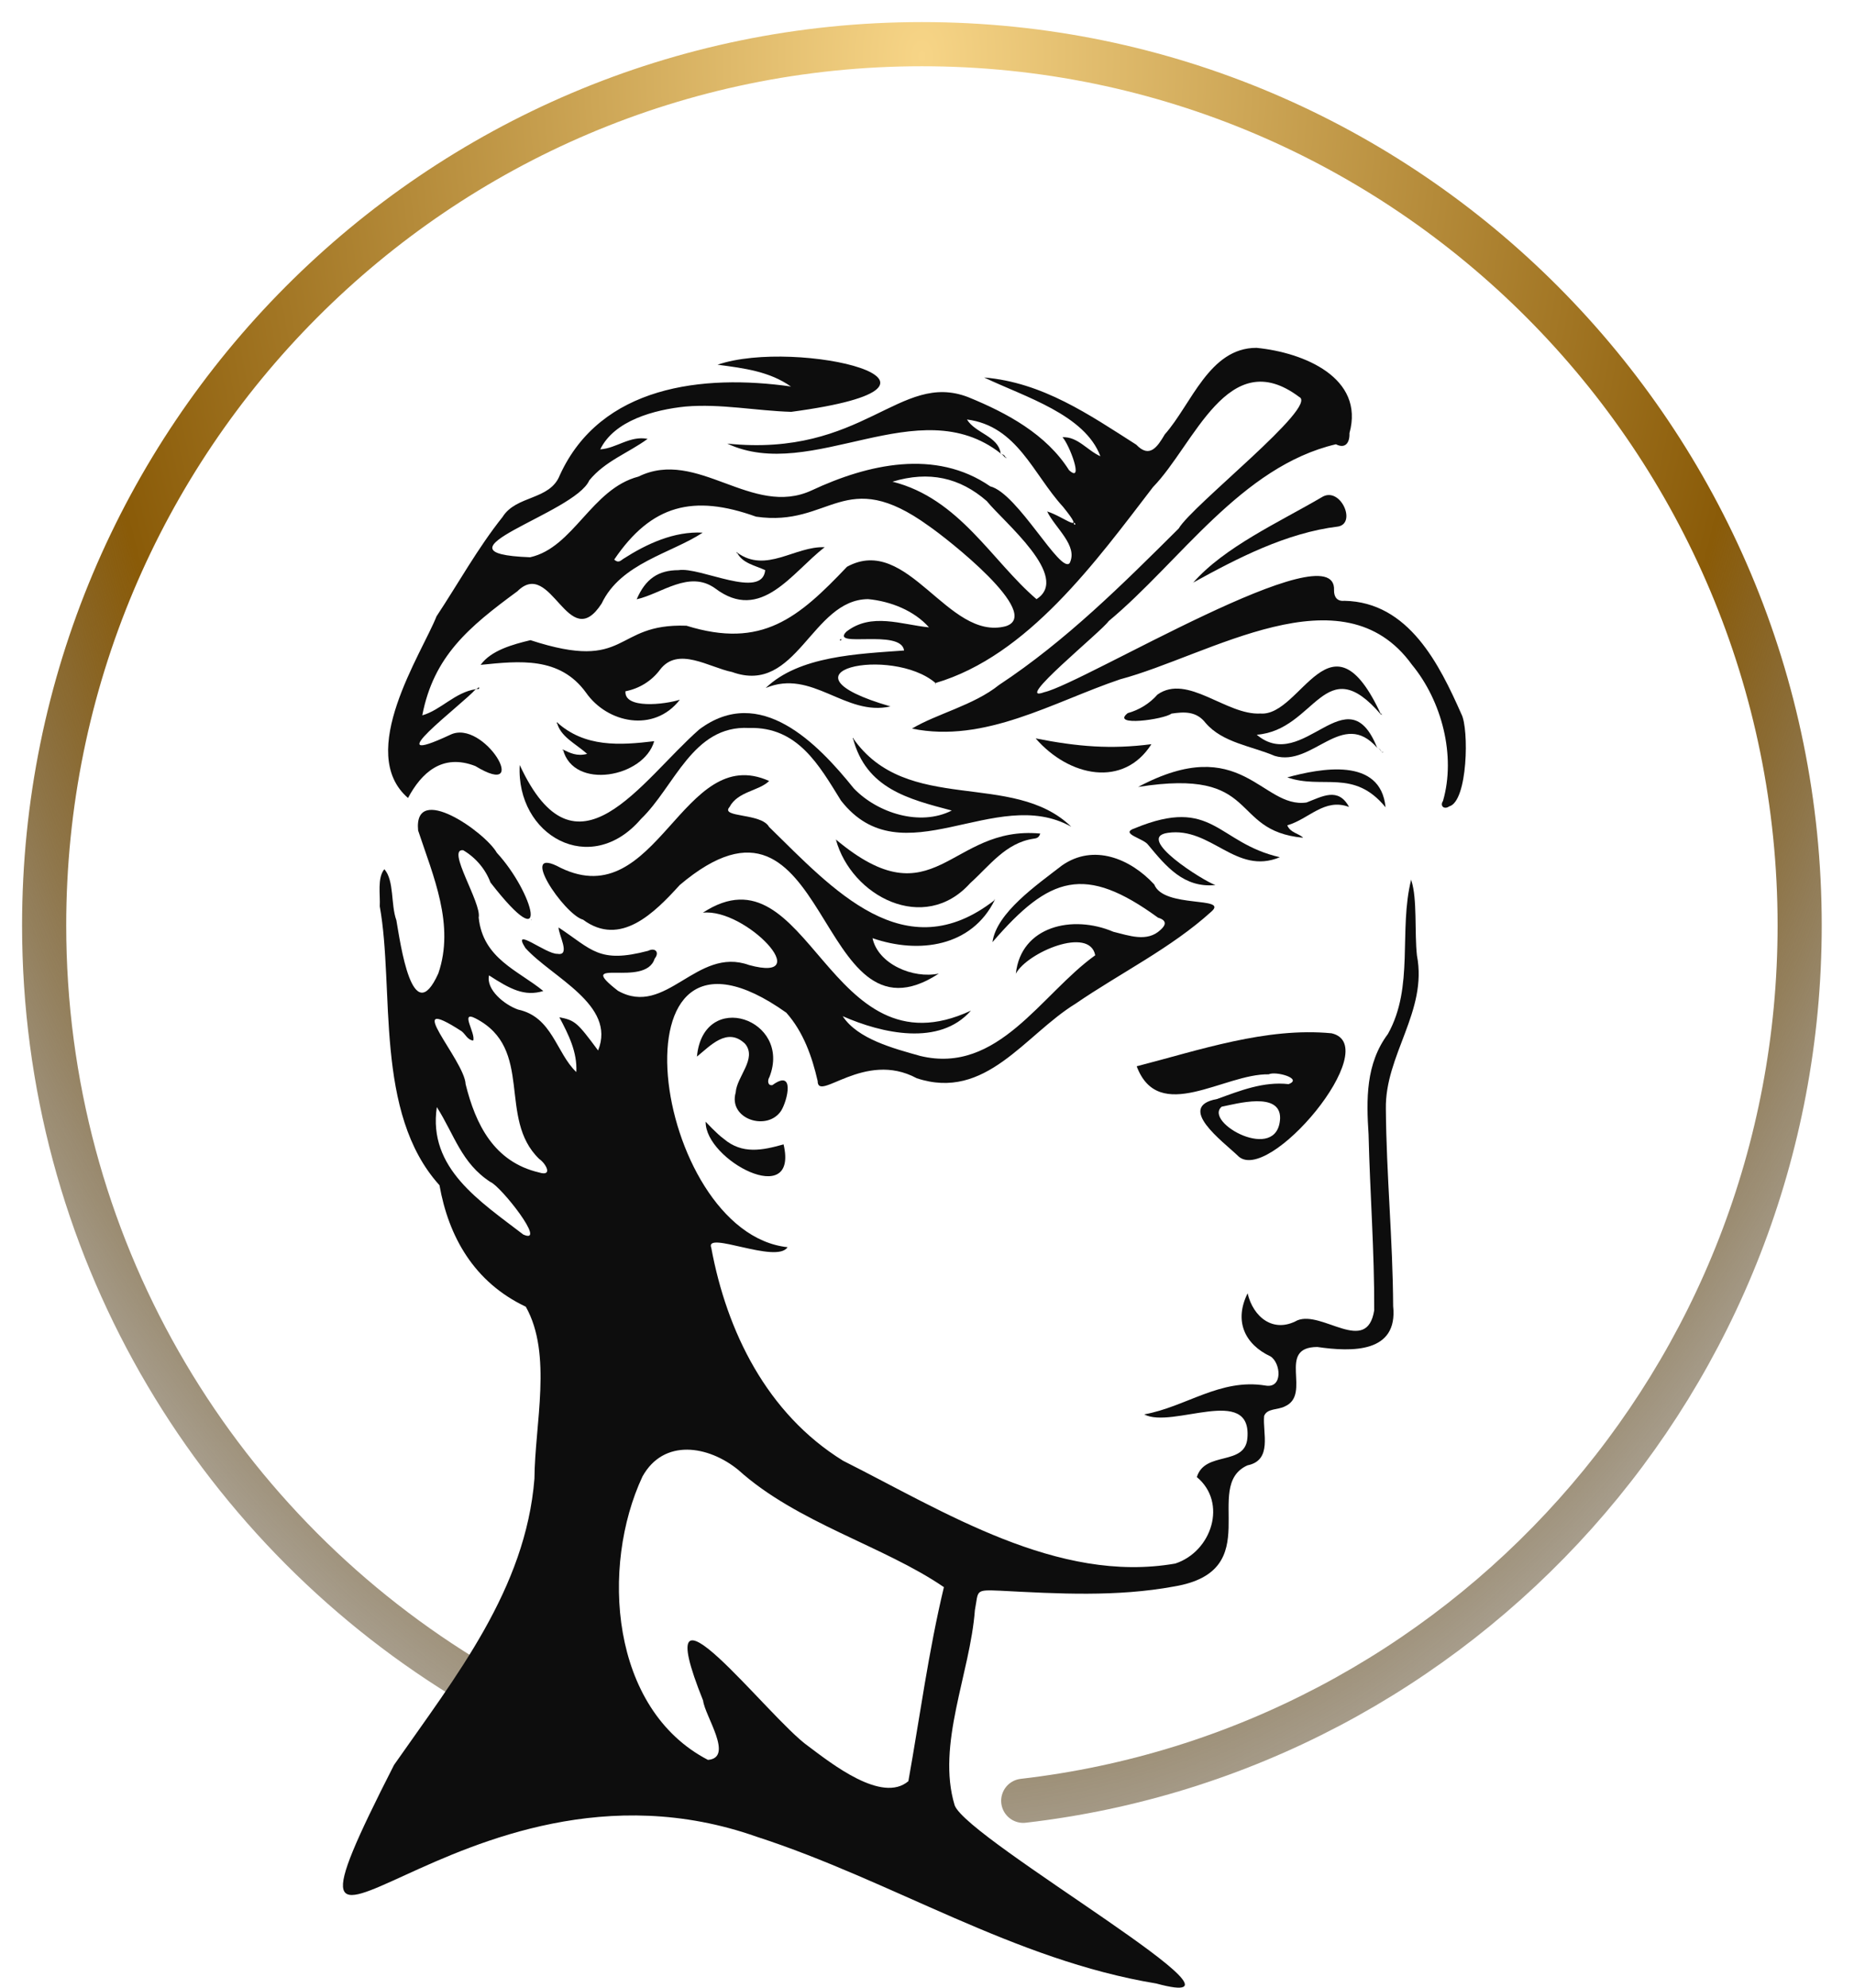 <svg width="42" height="45" viewBox="0 0 42 45" fill="none" xmlns="http://www.w3.org/2000/svg">
<path d="M23.18 40.769C33.081 39.628 40.769 31.19 40.769 20.95C40.769 9.932 31.867 1 20.885 1C9.903 1 1 9.932 1 20.95C1 28.148 4.799 34.455 10.495 37.964" stroke="url(#paint0_radial_331_217)" stroke-linecap="round"/>
<path d="M32.099 21.632C32.042 21.107 32.109 20.355 31.974 19.939C31.974 19.935 31.972 19.926 31.969 19.911C31.679 21.065 32.041 22.34 31.441 23.409C30.937 24.083 30.952 24.889 31.003 25.682C31.035 27.009 31.137 28.338 31.131 29.665C30.965 30.693 29.953 29.661 29.39 29.892C28.844 30.192 28.388 29.816 28.263 29.28C27.949 29.91 28.201 30.437 28.783 30.709C29.015 30.857 29.068 31.44 28.667 31.368C27.64 31.2 26.868 31.851 25.92 32.021C26.554 32.359 28.364 31.333 28.258 32.559C28.204 33.199 27.295 32.841 27.113 33.44C27.811 34.02 27.451 35.127 26.624 35.398C23.957 35.863 21.378 34.215 19.098 33.07C17.372 32.003 16.463 30.141 16.113 28.25C15.956 27.848 17.593 28.623 17.841 28.236C14.77 27.904 13.692 19.998 17.813 22.927C18.2 23.363 18.396 23.92 18.523 24.474C18.523 24.963 19.581 23.771 20.766 24.41C22.332 24.931 23.217 23.428 24.364 22.724C25.385 22.024 26.528 21.467 27.441 20.639C27.847 20.287 26.363 20.571 26.148 20.024C25.608 19.439 24.772 19.092 24.056 19.595C23.489 20.034 22.574 20.664 22.483 21.33C23.779 19.828 24.575 19.569 26.233 20.775C26.451 20.841 26.404 20.95 26.29 21.052C25.987 21.339 25.574 21.18 25.222 21.095C24.293 20.699 23.127 20.971 23.013 22.043C23.271 21.561 24.683 20.963 24.811 21.627C23.583 22.504 22.613 24.332 20.847 23.906C20.239 23.735 19.429 23.524 19.09 23.006C19.98 23.397 21.282 23.694 21.995 22.88C18.742 24.401 18.342 19.083 15.923 20.663C16.894 20.556 18.508 22.268 16.969 21.848C15.779 21.418 15.09 23.044 13.999 22.431C12.973 21.635 14.619 22.38 14.83 21.704C14.948 21.557 14.842 21.446 14.682 21.526C13.565 21.82 13.413 21.498 12.655 20.998C12.645 21.146 12.938 21.649 12.629 21.594C12.371 21.608 11.575 20.949 11.902 21.462C12.5 22.127 13.968 22.748 13.549 23.782C13.076 23.144 13.027 23.101 12.672 23.03C12.882 23.428 13.079 23.818 13.056 24.271C12.598 23.837 12.514 23.023 11.736 22.856C11.427 22.747 11.008 22.406 11.078 22.082C11.561 22.395 11.882 22.566 12.308 22.436C11.742 21.971 10.94 21.706 10.844 20.773C10.915 20.446 10.1 19.199 10.494 19.249C10.779 19.418 10.997 19.676 11.111 19.979C12.51 21.777 12.086 20.206 11.255 19.306C10.991 18.838 9.365 17.697 9.472 18.802C9.816 19.839 10.306 20.939 9.93 22.037C9.341 23.343 9.07 21.349 8.979 20.833C8.85 20.479 8.934 19.935 8.707 19.678C8.542 19.879 8.618 20.259 8.603 20.52C8.941 22.389 8.47 25.192 9.956 26.833C10.162 27.997 10.738 29.028 11.911 29.583C12.518 30.658 12.115 32.241 12.107 33.476C11.908 35.978 10.325 37.955 8.926 39.958C5.423 46.828 10.37 39.191 17.145 41.584C20.209 42.576 22.967 44.374 26.192 44.905C28.979 45.662 21.919 41.66 21.627 40.872C21.209 39.497 21.978 37.885 22.085 36.452C22.171 36.006 22.072 35.987 22.663 36.013C23.973 36.082 25.301 36.156 26.598 35.917C28.727 35.562 27.206 33.651 28.259 33.175C28.833 33.059 28.6 32.438 28.637 32.057C28.703 31.881 28.949 31.923 29.107 31.84C29.73 31.566 28.905 30.499 29.842 30.495C30.63 30.609 31.673 30.635 31.56 29.57C31.553 28.081 31.406 26.596 31.395 25.107C31.372 23.884 32.344 22.896 32.099 21.632ZM11.854 27.949C10.872 27.195 9.69 26.448 9.896 25.064C10.297 25.696 10.45 26.33 11.11 26.76C11.339 26.847 12.407 28.197 11.854 27.949ZM12.208 26.543C11.191 26.304 10.774 25.457 10.548 24.545C10.525 24.001 9.042 22.431 10.459 23.348C10.548 23.418 10.589 23.543 10.72 23.558C10.78 23.392 10.409 22.871 10.771 23.055C12.113 23.743 11.26 25.318 12.216 26.239C12.365 26.339 12.536 26.646 12.208 26.543ZM21.383 35.932C21.035 37.383 20.84 38.859 20.578 40.325C19.981 40.832 18.842 39.931 18.308 39.531C17.407 38.897 14.592 35.175 15.928 38.5C15.965 38.844 16.634 39.795 16.038 39.843C13.821 38.693 13.604 35.459 14.554 33.428C15.036 32.559 16.047 32.725 16.725 33.278C18.056 34.479 20.022 35 21.383 35.932ZM23.009 22.046C23.014 22.046 23.017 22.046 23.014 22.04C23.012 22.042 23.01 22.044 23.009 22.047L23.009 22.046ZM12.029 20.834H12.034C12.034 20.834 12.03 20.831 12.029 20.834Z" fill="#0D0D0D"/>
<path d="M33.107 16.169C32.609 15.046 31.915 13.63 30.455 13.602C30.287 13.62 30.217 13.508 30.221 13.36C30.287 11.984 24.536 15.475 23.656 15.671C22.917 15.943 24.96 14.292 25.115 14.062C26.735 12.715 28.118 10.563 30.263 10.058C30.483 10.17 30.579 10.015 30.57 9.807C30.918 8.551 29.536 7.98 28.465 7.875C27.393 7.872 26.988 9.158 26.387 9.834C26.221 10.115 26.044 10.386 25.74 10.067C24.672 9.386 23.62 8.658 22.294 8.546C23.227 8.99 24.574 9.386 24.928 10.329C24.633 10.2 24.412 9.879 24.069 9.899C24.221 10.053 24.566 10.963 24.218 10.645C23.705 9.833 22.816 9.351 21.935 8.992C20.38 8.391 19.563 10.361 16.475 10.043C18.399 10.943 20.806 8.806 22.669 10.265C22.615 9.873 22.096 9.811 21.905 9.497C23.047 9.644 23.404 10.736 24.082 11.474C24.632 12.156 24.103 11.695 23.722 11.579C23.903 11.956 24.428 12.353 24.232 12.748C24.022 13.002 23.055 11.166 22.433 11.011C21.195 10.156 19.66 10.507 18.39 11.101C17.034 11.731 15.798 10.135 14.463 10.79C13.399 11.067 12.994 12.398 12.009 12.616C9.593 12.527 13.023 11.627 13.349 10.876C13.705 10.438 14.232 10.257 14.671 9.936C14.27 9.857 13.965 10.15 13.598 10.173C13.917 9.519 14.823 9.276 15.529 9.204C16.33 9.136 17.124 9.3 17.924 9.324C22.537 8.709 18.041 7.644 16.255 8.257C16.871 8.337 17.438 8.413 17.916 8.75C15.924 8.468 13.606 8.73 12.681 10.76C12.456 11.331 11.696 11.206 11.384 11.705C10.82 12.413 10.385 13.204 9.889 13.953C9.553 14.8 8.055 17.04 9.243 18.066C9.547 17.497 10.019 17.052 10.768 17.343C12.058 18.127 10.966 16.265 10.202 16.634C8.467 17.445 10.462 15.959 10.777 15.603C10.306 15.673 9.988 16.076 9.566 16.195C9.825 14.856 10.617 14.197 11.722 13.385C12.495 12.617 12.871 14.834 13.63 13.663C14.062 12.749 15.209 12.527 15.919 12.059C15.269 12.024 14.649 12.313 14.12 12.652C14.065 12.687 14.012 12.759 13.914 12.669C14.759 11.423 15.71 11.188 17.128 11.697C18.82 11.944 19.123 10.519 21.041 11.908C21.436 12.179 23.651 13.905 22.782 14.178C21.471 14.521 20.566 12.078 19.188 12.831C18.09 13.986 17.263 14.698 15.551 14.166C13.873 14.106 14.27 15.228 12.017 14.493C11.617 14.589 11.124 14.724 10.888 15.052C11.768 14.963 12.68 14.861 13.274 15.679C13.757 16.374 14.818 16.595 15.401 15.841C15.059 15.951 14.136 16.056 14.169 15.65C14.484 15.589 14.763 15.415 14.95 15.164C15.357 14.623 16.063 15.11 16.584 15.214C18.057 15.748 18.381 13.572 19.666 13.564C20.173 13.612 20.708 13.822 21.045 14.203C20.419 14.142 19.739 13.859 19.172 14.302C18.799 14.684 20.413 14.225 20.481 14.727C19.437 14.804 18.102 14.848 17.346 15.576C18.398 15.133 19.145 16.227 20.173 15.993C17.414 15.195 20.201 14.613 21.193 15.463C23.285 14.848 24.832 12.704 26.12 11.027C27.061 10.062 27.819 7.775 29.432 8.987C29.877 9.196 27.002 11.445 26.702 11.965C25.429 13.23 24.147 14.508 22.632 15.507C22.058 15.968 21.22 16.159 20.66 16.495C22.31 16.835 23.864 15.889 25.374 15.38C27.394 14.843 30.409 12.865 31.986 15.049C32.664 15.871 32.985 17.112 32.689 18.134C32.614 18.246 32.715 18.336 32.831 18.256C33.253 18.14 33.279 16.493 33.107 16.169ZM17.916 8.75C17.924 8.75 17.895 8.766 17.895 8.767L17.916 8.75ZM23.48 13.564C22.472 12.704 21.737 11.286 20.218 10.905C21.047 10.654 21.746 10.813 22.354 11.344C22.731 11.813 24.27 13.063 23.48 13.565V13.564ZM24.349 11.88C24.324 11.87 24.32 11.853 24.337 11.832C24.354 11.847 24.37 11.866 24.349 11.881V11.88ZM22.676 10.27L22.669 10.265C22.669 10.27 22.666 10.274 22.665 10.279L22.676 10.27ZM19.067 14.477C19.067 14.469 19.067 14.466 19.058 14.468L19.067 14.477ZM10.78 15.592C10.78 15.596 10.78 15.601 10.78 15.605L10.792 15.602L10.78 15.592Z" fill="#0D0D0D"/>
<path d="M22.535 20.375C22.016 21.431 20.823 21.605 19.766 21.24C19.891 21.826 20.686 22.166 21.268 22.041C18.441 23.889 18.831 17.137 15.399 20.036C14.824 20.669 14.053 21.446 13.208 20.821C12.776 20.705 11.695 19.097 12.702 19.648C14.896 20.709 15.455 16.796 17.424 17.681C17.194 17.909 16.715 17.913 16.526 18.271C16.31 18.516 17.246 18.4 17.422 18.721C18.862 20.125 20.494 21.971 22.535 20.375Z" fill="#0D0D0D"/>
<path d="M19.321 16.707C20.537 18.464 22.942 17.429 24.268 18.717C22.552 17.753 20.435 19.9 19.051 18.124C18.556 17.326 18.072 16.448 16.969 16.481C15.691 16.413 15.282 17.811 14.521 18.541C13.372 19.879 11.685 18.911 11.774 17.32C13.054 20.083 14.51 17.683 15.842 16.513C17.218 15.485 18.517 16.824 19.342 17.849C19.877 18.407 20.843 18.715 21.561 18.35C20.581 18.091 19.617 17.855 19.321 16.707Z" fill="#0D0D0D"/>
<path d="M30.165 23.393C28.683 23.251 27.168 23.776 25.75 24.14C26.25 25.464 27.729 24.303 28.742 24.322C28.896 24.243 29.525 24.418 29.191 24.544C28.622 24.48 28.092 24.692 27.572 24.881C26.624 25.052 27.711 25.849 28.036 26.16C28.706 26.875 31.389 23.675 30.165 23.393ZM28.999 25.316C28.954 26.354 27.253 25.409 27.676 25.055C28.009 24.99 29.008 24.704 28.999 25.316Z" fill="#0D0D0D"/>
<path d="M31.288 16.182C30.002 14.682 29.808 16.531 28.47 16.634C29.525 17.528 30.521 15.229 31.198 16.93C30.411 16.028 29.74 17.372 28.877 17.113C28.352 16.889 27.695 16.815 27.312 16.368C27.103 16.097 26.827 16.113 26.537 16.156C26.372 16.288 25.151 16.457 25.547 16.145C25.81 16.072 26.045 15.926 26.222 15.724C26.903 15.246 27.779 16.197 28.553 16.154C29.483 16.229 30.146 13.704 31.288 16.182Z" fill="#0D0D0D"/>
<path d="M18.936 19.006C21.183 20.888 21.505 18.678 23.565 18.871C23.535 18.976 23.468 18.979 23.414 18.988C22.78 19.082 22.415 19.603 21.977 19.996C20.936 21.154 19.285 20.292 18.936 19.006Z" fill="#0D0D0D"/>
<path d="M29.161 18.685C29.237 18.86 29.419 18.863 29.521 18.966C27.815 18.809 28.591 17.372 25.783 17.816C28.131 16.566 28.58 18.314 29.598 18.168C29.95 18.034 30.315 17.812 30.561 18.269C30.002 18.06 29.656 18.543 29.161 18.685Z" fill="#0D0D0D"/>
<path d="M15.788 23.921C15.934 22.382 17.949 23.069 17.43 24.385C17.385 24.453 17.385 24.587 17.499 24.566C18.013 24.19 17.84 24.916 17.695 25.148C17.381 25.621 16.494 25.337 16.666 24.735C16.69 24.37 17.153 23.972 16.882 23.634C16.476 23.238 16.084 23.684 15.788 23.921Z" fill="#0D0D0D"/>
<path d="M16.697 12.509C17.353 12.992 18.01 12.359 18.682 12.389C17.938 12.961 17.241 14.108 16.199 13.319C15.612 12.899 14.988 13.44 14.423 13.568C14.622 13.107 14.909 12.909 15.372 12.908C15.86 12.827 17.267 13.585 17.335 12.908C17.103 12.8 16.813 12.751 16.697 12.509Z" fill="#0D0D0D"/>
<path d="M28.994 19.407C27.994 19.823 27.442 18.715 26.457 18.855C25.692 18.962 27.268 19.948 27.533 20.037C26.821 20.108 26.417 19.617 26.011 19.128C25.912 18.979 25.343 18.873 25.713 18.749C27.488 18.02 27.565 19.081 28.994 19.407Z" fill="#0D0D0D"/>
<path d="M27.027 13.194C27.734 12.386 28.966 11.828 29.936 11.261C30.353 10.988 30.742 11.839 30.316 11.92C29.143 12.062 28.031 12.637 27.02 13.195L27.027 13.194Z" fill="#0D0D0D"/>
<path d="M12.754 16.97C12.912 17.046 13.07 17.129 13.301 17.067C13.028 16.825 12.694 16.68 12.615 16.35C13.244 16.922 14.039 16.875 14.82 16.78C14.587 17.603 12.993 17.895 12.754 16.97Z" fill="#0D0D0D"/>
<path d="M23.461 16.717C24.412 16.905 25.171 16.967 26.084 16.848C25.455 17.837 24.225 17.593 23.461 16.717Z" fill="#0D0D0D"/>
<path d="M16.396 25.783C16.814 26.137 17.268 26.044 17.751 25.908C18.098 27.392 15.968 26.263 15.986 25.395C15.986 25.395 16.238 25.67 16.396 25.783Z" fill="#0D0D0D"/>
<path d="M31.388 18.277C30.666 17.393 29.958 17.88 29.162 17.599C29.906 17.398 31.277 17.127 31.388 18.277Z" fill="#0D0D0D"/>
<path d="M10.789 15.601L10.854 15.558C10.867 15.643 10.766 15.568 10.789 15.601Z" fill="#0D0D0D"/>
<path d="M22.664 10.282C22.691 10.279 22.717 10.286 22.739 10.302C22.76 10.317 22.775 10.34 22.78 10.365C22.744 10.343 22.701 10.262 22.664 10.282Z" fill="#0D0D0D"/>
<path d="M31.322 17.045C31.283 17.017 31.241 16.92 31.198 16.93C31.271 16.94 31.277 17.009 31.322 17.045Z" fill="#0D0D0D"/>
<path d="M12.762 16.978L12.731 16.991C12.739 16.986 12.756 16.96 12.762 16.978Z" fill="#0D0D0D"/>
<path d="M22.528 20.383L22.523 20.351C22.526 20.358 22.542 20.377 22.528 20.383Z" fill="#0D0D0D"/>
<path d="M12.029 20.834L12.051 20.808C12.044 20.815 12.041 20.836 12.029 20.834Z" fill="#0D0D0D"/>
<path d="M19.341 16.709L19.314 16.73C19.379 16.752 19.296 16.699 19.341 16.709Z" fill="#0D0D0D"/>
<path d="M12.636 16.353L12.607 16.375C12.675 16.402 12.594 16.341 12.636 16.353Z" fill="#0D0D0D"/>
<path d="M31.272 16.173C31.331 16.161 31.284 16.221 31.301 16.165C31.307 16.147 31.281 16.146 31.287 16.181L31.272 16.173Z" fill="#0D0D0D"/>
<path d="M21.194 15.463L21.203 15.491C21.198 15.482 21.174 15.471 21.194 15.463Z" fill="#0D0D0D"/>
<path d="M19.058 14.468C19.032 14.52 19.11 14.475 19.055 14.498C19.01 14.513 19.025 14.455 19.067 14.477L19.058 14.468Z" fill="#0D0D0D"/>
<path d="M16.715 12.516C16.655 12.528 16.704 12.465 16.693 12.522C16.69 12.536 16.712 12.535 16.7 12.509L16.715 12.516Z" fill="#0D0D0D"/>
<path d="M22.782 10.355L22.789 10.376C22.824 10.337 22.78 10.37 22.782 10.355Z" fill="#0D0D0D"/>
<path d="M31.308 17.036L31.331 17.032C31.291 16.991 31.337 17.06 31.308 17.036Z" fill="#0D0D0D"/>
<defs>
<radialGradient id="paint0_radial_331_217" cx="0" cy="0" r="1" gradientUnits="userSpaceOnUse" gradientTransform="translate(20.885 1) rotate(90) scale(50.751 32.297)">
<stop stop-color="#F7D587"/>
<stop offset="0.595" stop-color="#8A5B08"/>
<stop offset="1" stop-opacity="0"/>
</radialGradient>
</defs>
</svg>
